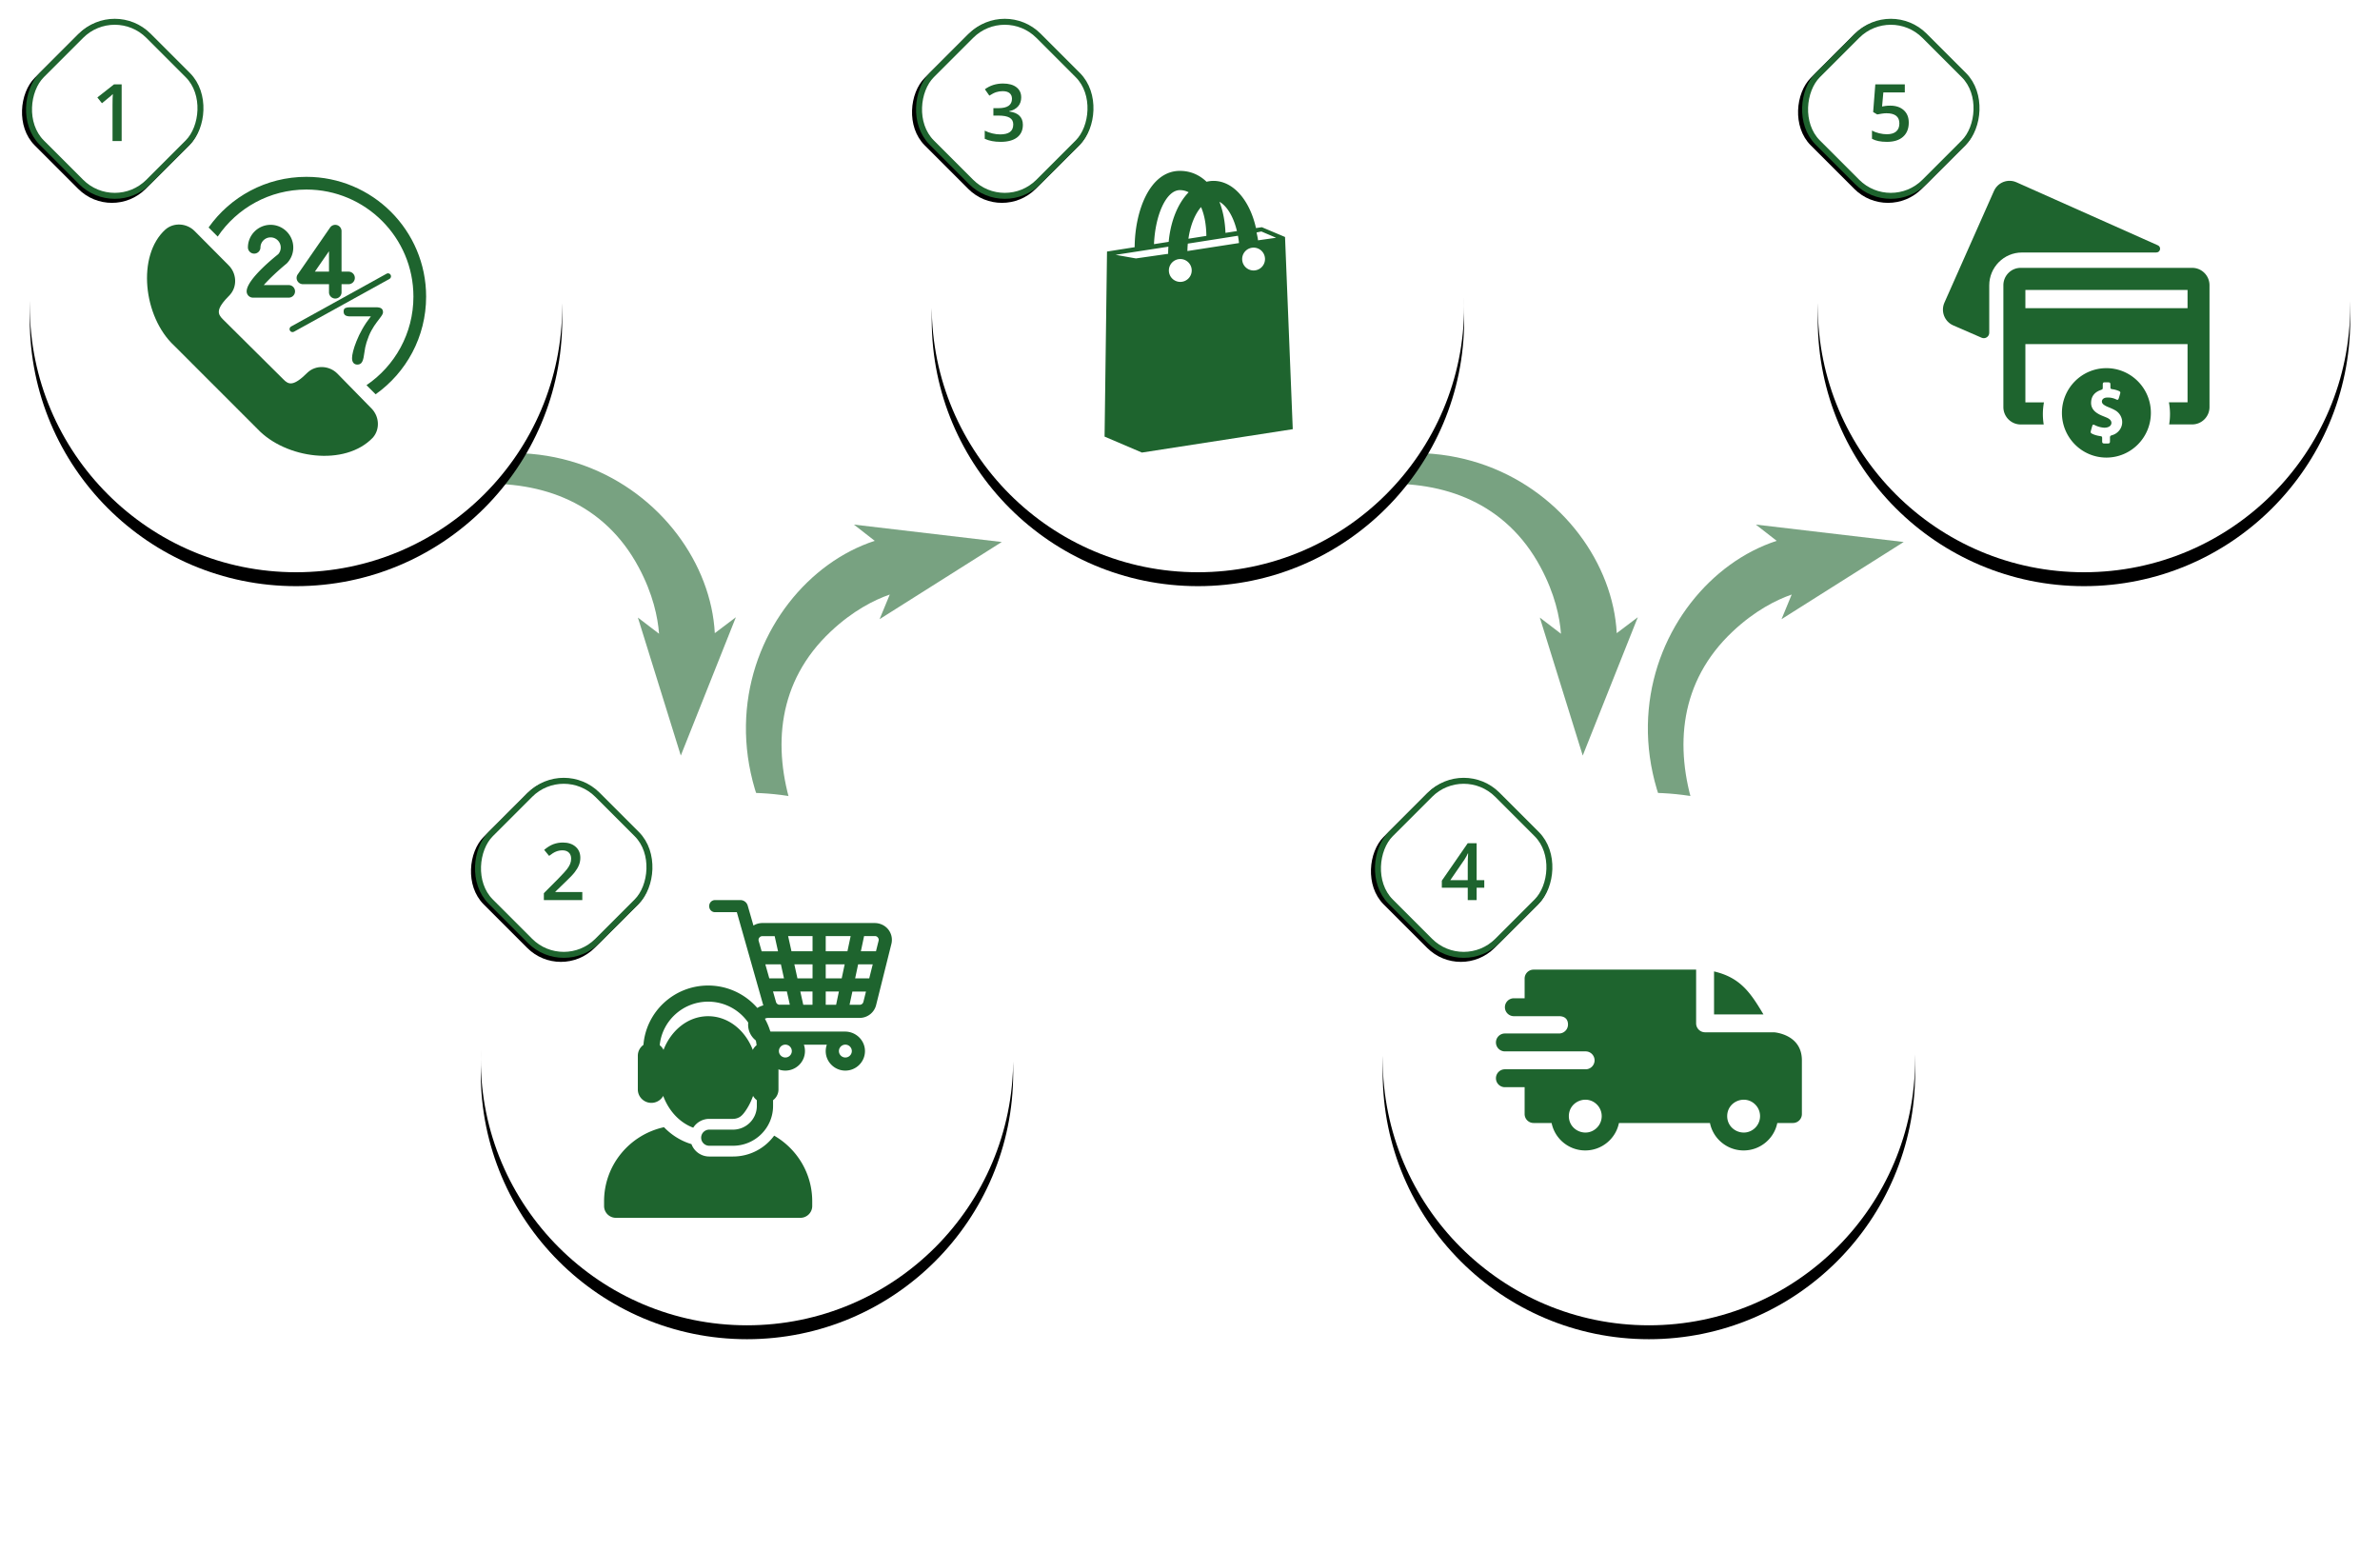 <svg xmlns="http://www.w3.org/2000/svg" xmlns:xlink="http://www.w3.org/1999/xlink" height="781" width="1198"><defs><circle r="134" cy="134" cx="134" id="a"/><filter filterUnits="objectBoundingBox" y="-7.1%" x="-9.7%" height="119.4%" width="119.4%" id="b"><feOffset result="shadowOffsetOuter1" in="SourceAlpha" dy="7"/><feGaussianBlur stdDeviation="7.5" result="shadowBlurOuter1" in="shadowOffsetOuter1"/><feColorMatrix values="0 0 0 0 0.301 0 0 0 0 0.339 0 0 0 0 0.402 0 0 0 0.204 0" in="shadowBlurOuter1"/></filter><circle r="134" cy="134" cx="134" id="c"/><filter filterUnits="objectBoundingBox" y="-7.1%" x="-9.7%" height="119.4%" width="119.4%" id="d"><feOffset result="shadowOffsetOuter1" in="SourceAlpha" dy="7"/><feGaussianBlur stdDeviation="7.5" result="shadowBlurOuter1" in="shadowOffsetOuter1"/><feColorMatrix values="0 0 0 0 0.301 0 0 0 0 0.339 0 0 0 0 0.402 0 0 0 0.204 0" in="shadowBlurOuter1"/></filter><circle r="134" cy="134" cx="134" id="e"/><filter filterUnits="objectBoundingBox" y="-7.1%" x="-9.7%" height="119.4%" width="119.4%" id="f"><feOffset result="shadowOffsetOuter1" in="SourceAlpha" dy="7"/><feGaussianBlur stdDeviation="7.5" result="shadowBlurOuter1" in="shadowOffsetOuter1"/><feColorMatrix values="0 0 0 0 0.301 0 0 0 0 0.339 0 0 0 0 0.402 0 0 0 0.204 0" in="shadowBlurOuter1"/></filter><circle r="134" cy="134" cx="134" id="g"/><filter filterUnits="objectBoundingBox" y="-7.1%" x="-9.7%" height="119.4%" width="119.4%" id="h"><feOffset result="shadowOffsetOuter1" in="SourceAlpha" dy="7"/><feGaussianBlur stdDeviation="7.5" result="shadowBlurOuter1" in="shadowOffsetOuter1"/><feColorMatrix values="0 0 0 0 0.301 0 0 0 0 0.339 0 0 0 0 0.402 0 0 0 0.204 0" in="shadowBlurOuter1"/></filter><circle r="134" cy="134" cx="134" id="i"/><filter filterUnits="objectBoundingBox" y="-7.1%" x="-9.7%" height="119.4%" width="119.4%" id="j"><feOffset result="shadowOffsetOuter1" in="SourceAlpha" dy="7"/><feGaussianBlur stdDeviation="7.5" result="shadowBlurOuter1" in="shadowOffsetOuter1"/><feColorMatrix values="0 0 0 0 0.301 0 0 0 0 0.339 0 0 0 0 0.402 0 0 0 0.204 0" in="shadowBlurOuter1"/></filter><rect rx="24" y="17.261" x="17.261" height="79" width="79" id="k"/><filter filterUnits="objectBoundingBox" y="-17.7%" x="-20.3%" height="140.5%" width="140.5%" id="l"><feOffset result="shadowOffsetOuter1" in="SourceAlpha" dy="2"/><feGaussianBlur stdDeviation="5" result="shadowBlurOuter1" in="shadowOffsetOuter1"/><feComposite result="shadowBlurOuter1" operator="out" in2="SourceAlpha" in="shadowBlurOuter1"/><feColorMatrix values="0 0 0 0 0.301 0 0 0 0 0.339 0 0 0 0 0.402 0 0 0 0.204 0" in="shadowBlurOuter1"/></filter><rect rx="24" y="17.261" x="17.261" height="79" width="79" id="m"/><filter filterUnits="objectBoundingBox" y="-17.7%" x="-20.3%" height="140.5%" width="140.5%" id="n"><feOffset result="shadowOffsetOuter1" in="SourceAlpha" dy="2"/><feGaussianBlur stdDeviation="5" result="shadowBlurOuter1" in="shadowOffsetOuter1"/><feComposite result="shadowBlurOuter1" operator="out" in2="SourceAlpha" in="shadowBlurOuter1"/><feColorMatrix values="0 0 0 0 0.301 0 0 0 0 0.339 0 0 0 0 0.402 0 0 0 0.204 0" in="shadowBlurOuter1"/></filter><rect rx="24" y="17.261" x="17.261" height="79" width="79" id="o"/><filter filterUnits="objectBoundingBox" y="-17.7%" x="-20.3%" height="140.5%" width="140.5%" id="p"><feOffset result="shadowOffsetOuter1" in="SourceAlpha" dy="2"/><feGaussianBlur stdDeviation="5" result="shadowBlurOuter1" in="shadowOffsetOuter1"/><feComposite result="shadowBlurOuter1" operator="out" in2="SourceAlpha" in="shadowBlurOuter1"/><feColorMatrix values="0 0 0 0 0.301 0 0 0 0 0.339 0 0 0 0 0.402 0 0 0 0.204 0" in="shadowBlurOuter1"/></filter><rect rx="24" y="17.261" x="17.261" height="79" width="79" id="q"/><filter filterUnits="objectBoundingBox" y="-17.7%" x="-20.3%" height="140.5%" width="140.5%" id="r"><feOffset result="shadowOffsetOuter1" in="SourceAlpha" dy="2"/><feGaussianBlur stdDeviation="5" result="shadowBlurOuter1" in="shadowOffsetOuter1"/><feComposite result="shadowBlurOuter1" operator="out" in2="SourceAlpha" in="shadowBlurOuter1"/><feColorMatrix values="0 0 0 0 0.301 0 0 0 0 0.339 0 0 0 0 0.402 0 0 0 0.204 0" in="shadowBlurOuter1"/></filter><rect rx="24" y="17.261" x="17.261" height="79" width="79" id="s"/><filter filterUnits="objectBoundingBox" y="-17.7%" x="-20.3%" height="140.5%" width="140.5%" id="t"><feOffset result="shadowOffsetOuter1" in="SourceAlpha" dy="2"/><feGaussianBlur stdDeviation="5" result="shadowBlurOuter1" in="shadowOffsetOuter1"/><feComposite result="shadowBlurOuter1" operator="out" in2="SourceAlpha" in="shadowBlurOuter1"/><feColorMatrix values="0 0 0 0 0.301 0 0 0 0 0.339 0 0 0 0 0.402 0 0 0 0.204 0" in="shadowBlurOuter1"/></filter></defs><g fill="none" fill-rule="evenodd"><path d="M321.461 285.456c-34.823-64.891-124.633-44.027-172.461-8.043 110.147-100.123 207.134-28.283 210.804 41.245l10.61-8.017-27.722 69.62-21.599-69.448 10.652 8.148c-.617-8.265-3.028-19.987-10.284-33.505m454 0c-34.823-64.891-124.633-44.027-172.461-8.043 110.147-100.123 207.134-28.283 210.804 41.245l10.61-8.017-27.722 69.62-21.599-69.448 10.652 8.148c-.617-8.265-3.028-19.987-10.284-33.505" opacity=".601" fill="#1e642e"/><path d="M418.168 317.822c-53.667 50.432-10.269 131.782 36.868 168.667-125.22-80.48-80.93-192.757-14.72-214.296l-10.49-8.174 74.422 8.758-61.492 38.838 5.114-12.398c-7.824 2.735-18.522 8.098-29.702 18.605m454 0c-53.667 50.432-10.269 131.782 36.868 168.667-125.22-80.48-80.93-192.757-14.72-214.296l-10.49-8.174 74.422 8.758-61.492 38.838 5.114-12.398c-7.824 2.735-18.522 8.098-29.702 18.605" opacity=".601" fill="#1e642e"/><g transform="translate(15 20)"><use height="100%" width="100%" xlink:href="#a" fill="#000" filter="url(#b)"/><use height="100%" width="100%" xlink:href="#a" fill="#fff"/></g><g fill="#1e642e"><path d="M214.495 149.28c0-33.279-26.973-60.28-60.28-60.28-20.322 0-38.323 10.06-49.215 25.482l4.586 4.586c9.688-14.303 26.055-23.676 44.63-23.676 29.752 0 53.887 24.135 53.887 53.887 0 18.546-9.373 34.884-23.619 44.572l4.586 4.587c15.393-10.893 25.425-28.865 25.425-49.159zm-44.698 38.722c-4.013-4.013-10.577-4.443-14.819-.66-7.28 7.28-9.688 6.335-12.354 3.555l-30.412-30.183c-2.78-2.78-3.726-5.074 3.554-12.354 3.784-4.242 3.354-10.806-.659-14.82l-17.14-17.255c-4.014-4.013-10.463-4.443-14.705-.774-14.504 13.071-11.179 43.999 4.443 58.474l41.877 41.878c14.103 14.962 44.085 19.118 58.13 4.356 3.669-4.242 3.239-10.691-.774-14.704l-17.14-17.513z"/><path d="M145.427 149.796h-18.108a3.158 3.158 0 0 1-3.156-3.157c0-6.238 15.102-18.057 15.91-18.739a5.045 5.045 0 0 0 1.238-3.333c0-2.804-2.299-5.102-5.102-5.102-2.803 0-5.101 2.298-5.101 5.102a3.158 3.158 0 0 1-6.314 0c0-6.289 5.127-11.415 11.415-11.415 6.288 0 11.415 5.126 11.415 11.415a11.38 11.38 0 0 1-3.056 7.778l-.303.303c-4.546 3.738-8.915 7.905-11.49 10.834h12.652a3.158 3.158 0 0 1 0 6.314z"/><path d="M168.762 150.25a3.158 3.158 0 0 1-3.157-3.156v-4.066h-13.132a3.204 3.204 0 0 1-2.803-1.692 3.097 3.097 0 0 1 .202-3.258l16.289-23.563a3.164 3.164 0 0 1 5.758 1.793v20.406h3.611a3.158 3.158 0 0 1 0 6.314h-3.61v4.066a3.158 3.158 0 0 1-3.158 3.157zm-10.278-13.536h7.121v-10.279l-7.121 10.28z" fill-rule="nonzero"/></g><path d="M176.23 154.64h13.008q1.875 0 2.715.587.84.585.84 1.933 0 .82-.996 2.168-.977 1.348-2.246 2.988-1.25 1.621-2.598 4.043-1.328 2.422-2.441 5.918-.469 1.543-.664 2.559-.196 1.016-.43 2.637-.234 1.62-.41 2.48-.41 1.992-1.172 2.774-.742.761-1.992.761-1.192 0-1.914-.82-.723-.84-.723-2.461 0-1.25.527-3.398.528-2.149 1.72-5.137 1.19-3.008 2.968-6.152 1.797-3.165 4.258-6.29h-10.45q-1.64 0-2.46-.585-.801-.606-.801-1.875 0-1.348.86-1.739.859-.39 2.401-.39z" aria-label="7" font-size="40" font-family="ArialRoundedMTBold,'Arial Rounded MT Bold'" fill="#1e642e"/><path d="M147.255 165.635l48.058-26.57" stroke="#1e642e" stroke-width="3" stroke-linecap="round"/><g transform="translate(242 399)"><use height="100%" width="100%" xlink:href="#c" fill="#000" filter="url(#d)"/><use height="100%" width="100%" xlink:href="#c" fill="#fff"/></g><g fill="#1e642e"><path d="M447.023 467.667c-1.654-2.003-4.163-3.118-6.767-3.118h-56.511a8.586 8.586 0 0 0-4.486 1.266l-2.89-10.037a3.84 3.84 0 0 0-3.687-2.778h-12.774a2.9 2.9 0 0 0-2.908 2.892v.302a2.9 2.9 0 0 0 2.908 2.892h10.987l5.607 19.714 7.718 27.199c-4.391 1.096-7.641 5.046-7.641 9.734 0 5.311 4.162 9.677 9.428 10.017a9.859 9.859 0 0 0-.533 4.045c.38 4.801 4.315 8.676 9.143 8.997 5.76.397 10.569-4.158 10.569-9.79a9.63 9.63 0 0 0-.551-3.233h11.557a9.821 9.821 0 0 0-.494 4.366c.532 4.65 4.39 8.317 9.104 8.657 5.76.397 10.588-4.14 10.588-9.79 0-5.463-4.562-9.83-10.036-9.83h-38.606c-1.882 0-3.479-1.455-3.555-3.307-.076-1.966 1.502-3.572 3.46-3.572h46.057c3.916 0 7.337-2.665 8.288-6.446l7.679-30.733a8.412 8.412 0 0 0-1.654-7.447zm-21.498 58.083c1.787 0 3.25 1.456 3.25 3.232 0 1.777-1.463 3.233-3.25 3.233s-3.25-1.456-3.25-3.233a3.24 3.24 0 0 1 3.25-3.232zm-30.204 0c1.786 0 3.25 1.456 3.25 3.232 0 1.777-1.464 3.233-3.25 3.233-1.787 0-3.25-1.456-3.25-3.233a3.24 3.24 0 0 1 3.25-3.232zm-11.938-46.988l-1.482-5.198a1.805 1.805 0 0 1 .323-1.663c.21-.283.703-.756 1.52-.756h6.197l1.692 7.636h-8.25zm1.863 6.578h7.832l1.558 7.069h-7.394l-1.996-7.07zm7.204 20.337a1.91 1.91 0 0 1-1.843-1.398l-1.502-5.293h6.976l1.483 6.672h-5.114v.02zm16.557 0h-4.676l-1.483-6.672h6.14v6.672zm0-13.268h-7.604l-1.558-7.07h9.162zm0-13.647H398.4l-1.692-7.636h12.299zm11.86 26.915h-5.227v-6.672h6.634l-1.406 6.672zm2.814-13.268h-8.04v-7.07h9.542zm-8.04-13.647v-7.636h12.545l-1.616 7.636h-10.93zm18.95 25.479a1.91 1.91 0 0 1-1.862 1.455h-5.094l1.425-6.672h6.843l-1.311 5.217zm2.947-11.832h-7.09l1.502-7.07h7.356zm4.714-18.92l-1.312 5.254h-7.603l1.616-7.636h5.436c.818 0 1.293.454 1.502.737.228.284.57.87.361 1.645z" fill-rule="nonzero"/><path d="M389.684 571.552c-4.662 6.36-12.214 10.501-20.723 10.501h-11.939a9.536 9.536 0 0 1-8.966-6.24 30.401 30.401 0 0 1-4.822-1.893c-3.327-1.641-6.347-3.865-9.007-6.62-17.248 3.763-30.157 19.027-30.157 37.288v2.386c0 3.282 2.678 5.942 5.982 5.942h92.81c3.304 0 5.983-2.66 5.983-5.942v-2.386c0-14.107-7.705-26.426-19.161-33.036z"/><path d="M327.87 555.054a6.816 6.816 0 0 0 5.968-3.504l.092.247.028.074c2.72 7.11 8.012 13.07 14.99 15.675a9.542 9.542 0 0 1 8.075-4.435h11.938c1.191 0 2.3-.333 3.271-.873 1.632-.906 3.1-3.205 3.857-4.424 1.213-1.95 2.153-4.015 2.986-6.267a6.812 6.812 0 0 0 1.883 2.154v2.908c0 6.57-5.382 11.915-11.997 11.915h-11.939c-2.257 0-4.086 1.817-4.086 4.059 0 2.241 1.83 4.058 4.086 4.058h11.94c11.121 0 20.17-8.986 20.17-20.032V553.7a6.74 6.74 0 0 0 2.724-5.412v-16.931a6.74 6.74 0 0 0-2.828-5.486C387.7 509.18 373.6 496 356.458 496c-17.143 0-31.244 13.18-32.572 29.871a6.74 6.74 0 0 0-2.828 5.486v16.932c0 3.747 3.065 6.765 6.812 6.765zm28.587-50.936c12.69 0 23.157 9.632 24.38 21.921a6.798 6.798 0 0 0-1.914 2.35c-3.856-9.993-12.464-16.95-22.466-16.95-10.217 0-18.688 7.196-22.451 16.91l-.015.04a6.798 6.798 0 0 0-1.915-2.35c1.224-12.29 11.691-21.921 24.381-21.921z" fill-rule="nonzero"/></g><g transform="translate(469 20)"><use height="100%" width="100%" xlink:href="#e" fill="#000" filter="url(#f)"/><use height="100%" width="100%" xlink:href="#e" fill="#fff"/></g><path d="M646.838 119.28l-.062.01.016-.035-11.62-4.902-2.96.43c-3.12-13.982-11.41-23.751-21.432-23.751-1.178 0-2.324.178-3.452.439C603.705 87.99 599.18 86 593.918 86c-15.26 0-22.668 20.327-22.773 38.409l-13.917 2.193L556 219.734l18.795 8.03 75.933-11.767zm-24.217-2.985l-5.77.906c-.218-5.833-1.27-11.126-3.04-15.639 3.63 1.96 7.05 7.292 8.81 14.733zm-15.383 2.428l-9.031 1.424c1-7.015 3.43-12.593 6.357-15.935 1.69 3.89 2.62 8.892 2.674 14.51zm-19.225 9.015l-16.233 2.324-10.241-1.81 26.583-4.103c-.05.992-.12 1.97-.12 2.991-.004.198.011.395.011.598zm-7.138-4.86c.608-14.574 6.104-27.193 13.04-27.193 1.594 0 3.066.384 4.406 1.086-5.353 5.456-9.086 14.394-10.052 24.944l-7.394 1.162zm13.24 18.995a5.748 5.748 0 0 1-5.745-5.752 5.748 5.748 0 0 1 5.746-5.75 5.748 5.748 0 0 1 5.745 5.75 5.75 5.75 0 0 1-5.745 5.752zm3.584-15.53a48.7 48.7 0 0 1 .197-3.731l25.238-3.961c.228 1.27.407 2.304.53 3.674l-25.965 4.019zm33.311 9.78a5.752 5.752 0 0 1-5.75-5.75 5.75 5.75 0 0 1 5.75-5.746 5.744 5.744 0 0 1 5.743 5.747 5.746 5.746 0 0 1-5.743 5.75zm2.234-15.173c-.144-1.393-.489-2.63-.723-3.961l2.41-.491 7.409 3.164z" fill="#1e642e" fill-rule="nonzero"/><g transform="translate(696 399)"><use height="100%" width="100%" xlink:href="#g" fill="#000" filter="url(#h)"/><use height="100%" width="100%" xlink:href="#g" fill="#fff"/></g><path d="M862.785 488.906c13.352 3.093 18.46 10.889 24.863 21.619h-24.863v-21.62zm-78.03 22.52c2.615 0 4.513 1.26 4.513 4.204a4.508 4.508 0 0 1-4.5 4.505h-27.256A4.509 4.509 0 0 0 753 524.64a4.508 4.508 0 0 0 4.512 4.505h40.605a4.507 4.507 0 0 1 4.53 4.505 4.508 4.508 0 0 1-4.512 4.505h-40.623A4.508 4.508 0 0 0 753 542.66a4.508 4.508 0 0 0 4.512 4.505h9.926v13.515a4.508 4.508 0 0 0 4.511 4.505h9.07c1.616 7.952 8.653 13.815 16.948 13.815s15.331-5.863 16.948-13.815h45.81c1.617 7.952 8.654 13.815 16.949 13.815 8.295 0 15.331-5.863 16.948-13.815h7.866A4.508 4.508 0 0 0 907 560.68v-27.03c0-13.218-13.963-14.095-13.976-14.115h-34.75a4.508 4.508 0 0 1-4.512-4.505V488h-81.813a4.508 4.508 0 0 0-4.512 4.505v9.91h-5.414a4.508 4.508 0 0 0-4.511 4.506 4.508 4.508 0 0 0 4.511 4.505h22.733zm98.768 44.465a8.252 8.252 0 0 1 0 11.681c-5.196 5.188-14.12 1.497-14.12-5.841 0-7.337 8.924-11.028 14.12-5.84zm-79.707 0a8.252 8.252 0 0 1 0 11.681c-5.196 5.188-14.12 1.497-14.12-5.841 0-7.337 8.924-11.028 14.12-5.84z" fill="#1e642e" fill-rule="nonzero"/><g transform="translate(915 20)"><use height="100%" width="100%" xlink:href="#i" fill="#000" filter="url(#j)"/><use height="100%" width="100%" xlink:href="#i" fill="#fff"/></g><g fill="#1e642e"><path d="M1085.44 127.055c2.023 0 2.592-2.748.77-3.578l-71.174-31.722c-4.33-1.947-9.428 0-11.364 4.38l-24.921 56.172c-1.937 4.352 0 9.476 4.357 11.423l14.355 6.241c1.794.802 3.845-.515 3.845-2.49v-23.85c0-9.132 7.376-16.547 16.462-16.547h67.67z"/><path d="M1103.464 134.81h-86.326c-4.814 0-8.715 3.922-8.715 8.76v61.297c0 4.838 3.901 8.76 8.715 8.76h11.591a31.977 31.977 0 0 1-.427-5.239c0-2.004.2-3.95.541-5.869h-9.341v-29.345h81.626v29.317h-9.37c.342 1.918.541 3.865.541 5.869 0 1.775-.142 3.521-.427 5.239h11.592c4.813 0 8.715-3.922 8.715-8.76V143.57c0-4.838-3.902-8.76-8.715-8.76zm-2.336 20.298h-81.626v-9.19h81.626z" fill-rule="nonzero"/><path d="M1060.28 185.286c-12.36 0-22.386 10.077-22.386 22.503 0 12.425 10.026 22.503 22.386 22.503 12.361 0 22.387-10.078 22.387-22.503 0-12.426-10.026-22.503-22.387-22.503zm6.437 31.378c-.968 1.202-2.25 2.004-3.73 2.405-.656.172-.94.515-.912 1.202.028.659 0 1.317 0 2.004 0 .602-.314.917-.883.917-.712.028-1.424.028-2.136 0-.627 0-.912-.373-.912-.974v-1.46c0-1.06-.057-1.116-1.082-1.288-1.31-.2-2.592-.516-3.788-1.088-.94-.458-1.054-.687-.769-1.69.2-.744.399-1.488.627-2.204.256-.859.484-.945 1.281-.544a12.17 12.17 0 0 0 4.216 1.26c.94.114 1.88.029 2.762-.372 1.652-.716 1.908-2.634.513-3.78a5.77 5.77 0 0 0-1.567-.916c-1.452-.63-2.962-1.116-4.3-1.946-2.222-1.317-3.617-3.15-3.446-5.87.17-3.063 1.908-4.952 4.699-5.983 1.14-.43 1.168-.401 1.168-1.603v-1.232c.028-.916.17-1.059 1.082-1.087h.826c1.937 0 1.937 0 1.937 1.946 0 1.375 0 1.375 1.367 1.575 1.025.172 2.022.458 2.99.888.541.229.74.6.57 1.173-.228.83-.456 1.69-.74 2.491-.257.773-.513.888-1.254.544-1.51-.744-3.076-1.03-4.728-.945-.427.029-.854.086-1.253.258-1.424.63-1.68 2.233-.456 3.207.627.486 1.31.858 2.051 1.173 1.282.516 2.535 1.031 3.76 1.718 3.759 2.09 4.813 6.929 2.107 10.221z" fill-rule="nonzero"/></g><g transform="rotate(45 59.675 56.968)"><use height="100%" width="100%" xlink:href="#k" fill="#000" filter="url(#l)"/><rect rx="24" stroke-linejoin="square" y="18.761" x="18.761" height="76" width="76" fill="#fff" stroke="#1e642e" stroke-width="3"/></g><path d="M61.234 71h-4.59V52.562q0-3.3.157-5.234-.45.469-1.114 1.035-.644.567-4.374 3.594l-2.305-2.91 8.398-6.602h3.828z" aria-label="1" font-weight="600" font-size="40" font-family="OpenSans-SemiBold,'Open Sans'" fill="#1e642e"/><g transform="rotate(45 -288.44 520.774)"><use height="100%" width="100%" xlink:href="#m" fill="#000" filter="url(#n)"/><rect rx="24" stroke-linejoin="square" y="18.761" x="18.761" height="76" width="76" fill="#fff" stroke="#1e642e" stroke-width="3"/></g><path d="M293.113 453h-19.355v-3.477l7.363-7.402q3.262-3.34 4.317-4.726 1.074-1.407 1.562-2.637t.488-2.637q0-1.933-1.172-3.047-1.152-1.113-3.203-1.113-1.64 0-3.183.605-1.524.606-3.535 2.188l-2.48-3.027q2.382-2.012 4.628-2.852 2.246-.84 4.785-.84 3.985 0 6.387 2.09 2.402 2.07 2.402 5.586 0 1.934-.703 3.672-.684 1.738-2.129 3.594-1.426 1.836-4.765 4.98l-4.961 4.805v.195h13.554z" aria-label="2" font-weight="600" font-size="40" font-family="OpenSans-SemiBold,'Open Sans'" fill="#1e642e"/><g transform="rotate(45 -61.94 1067.594)"><use height="100%" width="100%" xlink:href="#o" fill="#000" filter="url(#p)"/><rect rx="24" stroke-linejoin="square" y="18.761" x="18.761" height="76" width="76" fill="#fff" stroke="#1e642e" stroke-width="3"/></g><path d="M747.129 446.77h-3.848V453h-4.472v-6.23h-13.047v-3.536l13.047-18.867h4.472v18.594h3.848zm-8.32-3.81v-7.167q0-3.828.195-6.27h-.156q-.547 1.29-1.72 3.125l-7.089 10.313z" aria-label="4" font-weight="600" font-size="40" font-family="OpenSans-SemiBold,'Open Sans'" fill="#1e642e"/><g transform="rotate(45 283.675 597.752)"><use height="100%" width="100%" xlink:href="#q" fill="#000" filter="url(#r)"/><rect rx="24" stroke-linejoin="square" y="18.761" x="18.761" height="76" width="76" fill="#fff" stroke="#1e642e" stroke-width="3"/></g><path d="M514.04 49.008q0 2.715-1.583 4.531-1.582 1.797-4.453 2.422v.156q3.437.43 5.156 2.149 1.719 1.699 1.719 4.53 0 4.122-2.91 6.368-2.91 2.227-8.281 2.227-4.747 0-8.008-1.543v-4.082q1.816.898 3.847 1.386 2.032.489 3.907.489 3.32 0 4.96-1.23 1.641-1.231 1.641-3.81 0-2.285-1.816-3.359-1.817-1.074-5.703-1.074h-2.48v-3.73h2.519q6.836 0 6.836-4.727 0-1.836-1.192-2.832-1.191-.996-3.515-.996-1.621 0-3.125.469-1.504.449-3.555 1.777l-2.246-3.203q3.926-2.89 9.12-2.89 4.317 0 6.74 1.855 2.421 1.855 2.421 5.117z" aria-label="3" font-weight="600" font-size="40" font-family="OpenSans-SemiBold,'Open Sans'" fill="#1e642e"/><g transform="rotate(45 506.675 1136.122)"><use height="100%" width="100%" xlink:href="#s" fill="#000" filter="url(#t)"/><rect rx="24" stroke-linejoin="square" y="18.761" x="18.761" height="76" width="76" fill="#fff" stroke="#1e642e" stroke-width="3"/></g><path d="M951.445 53.168q4.317 0 6.836 2.285 2.52 2.285 2.52 6.23 0 4.57-2.871 7.149-2.852 2.559-8.125 2.559-4.785 0-7.52-1.543v-4.16q1.582.898 3.633 1.386 2.05.489 3.809.489 3.105 0 4.726-1.387t1.621-4.063q0-5.117-6.523-5.117-.918 0-2.266.195-1.347.176-2.363.41l-2.05-1.21 1.093-13.946h14.844v4.082h-10.801l-.645 7.07q.684-.117 1.66-.273.997-.156 2.422-.156z" aria-label="5" font-weight="600" font-size="40" font-family="OpenSans-SemiBold,'Open Sans'" fill="#1e642e"/></g></svg>